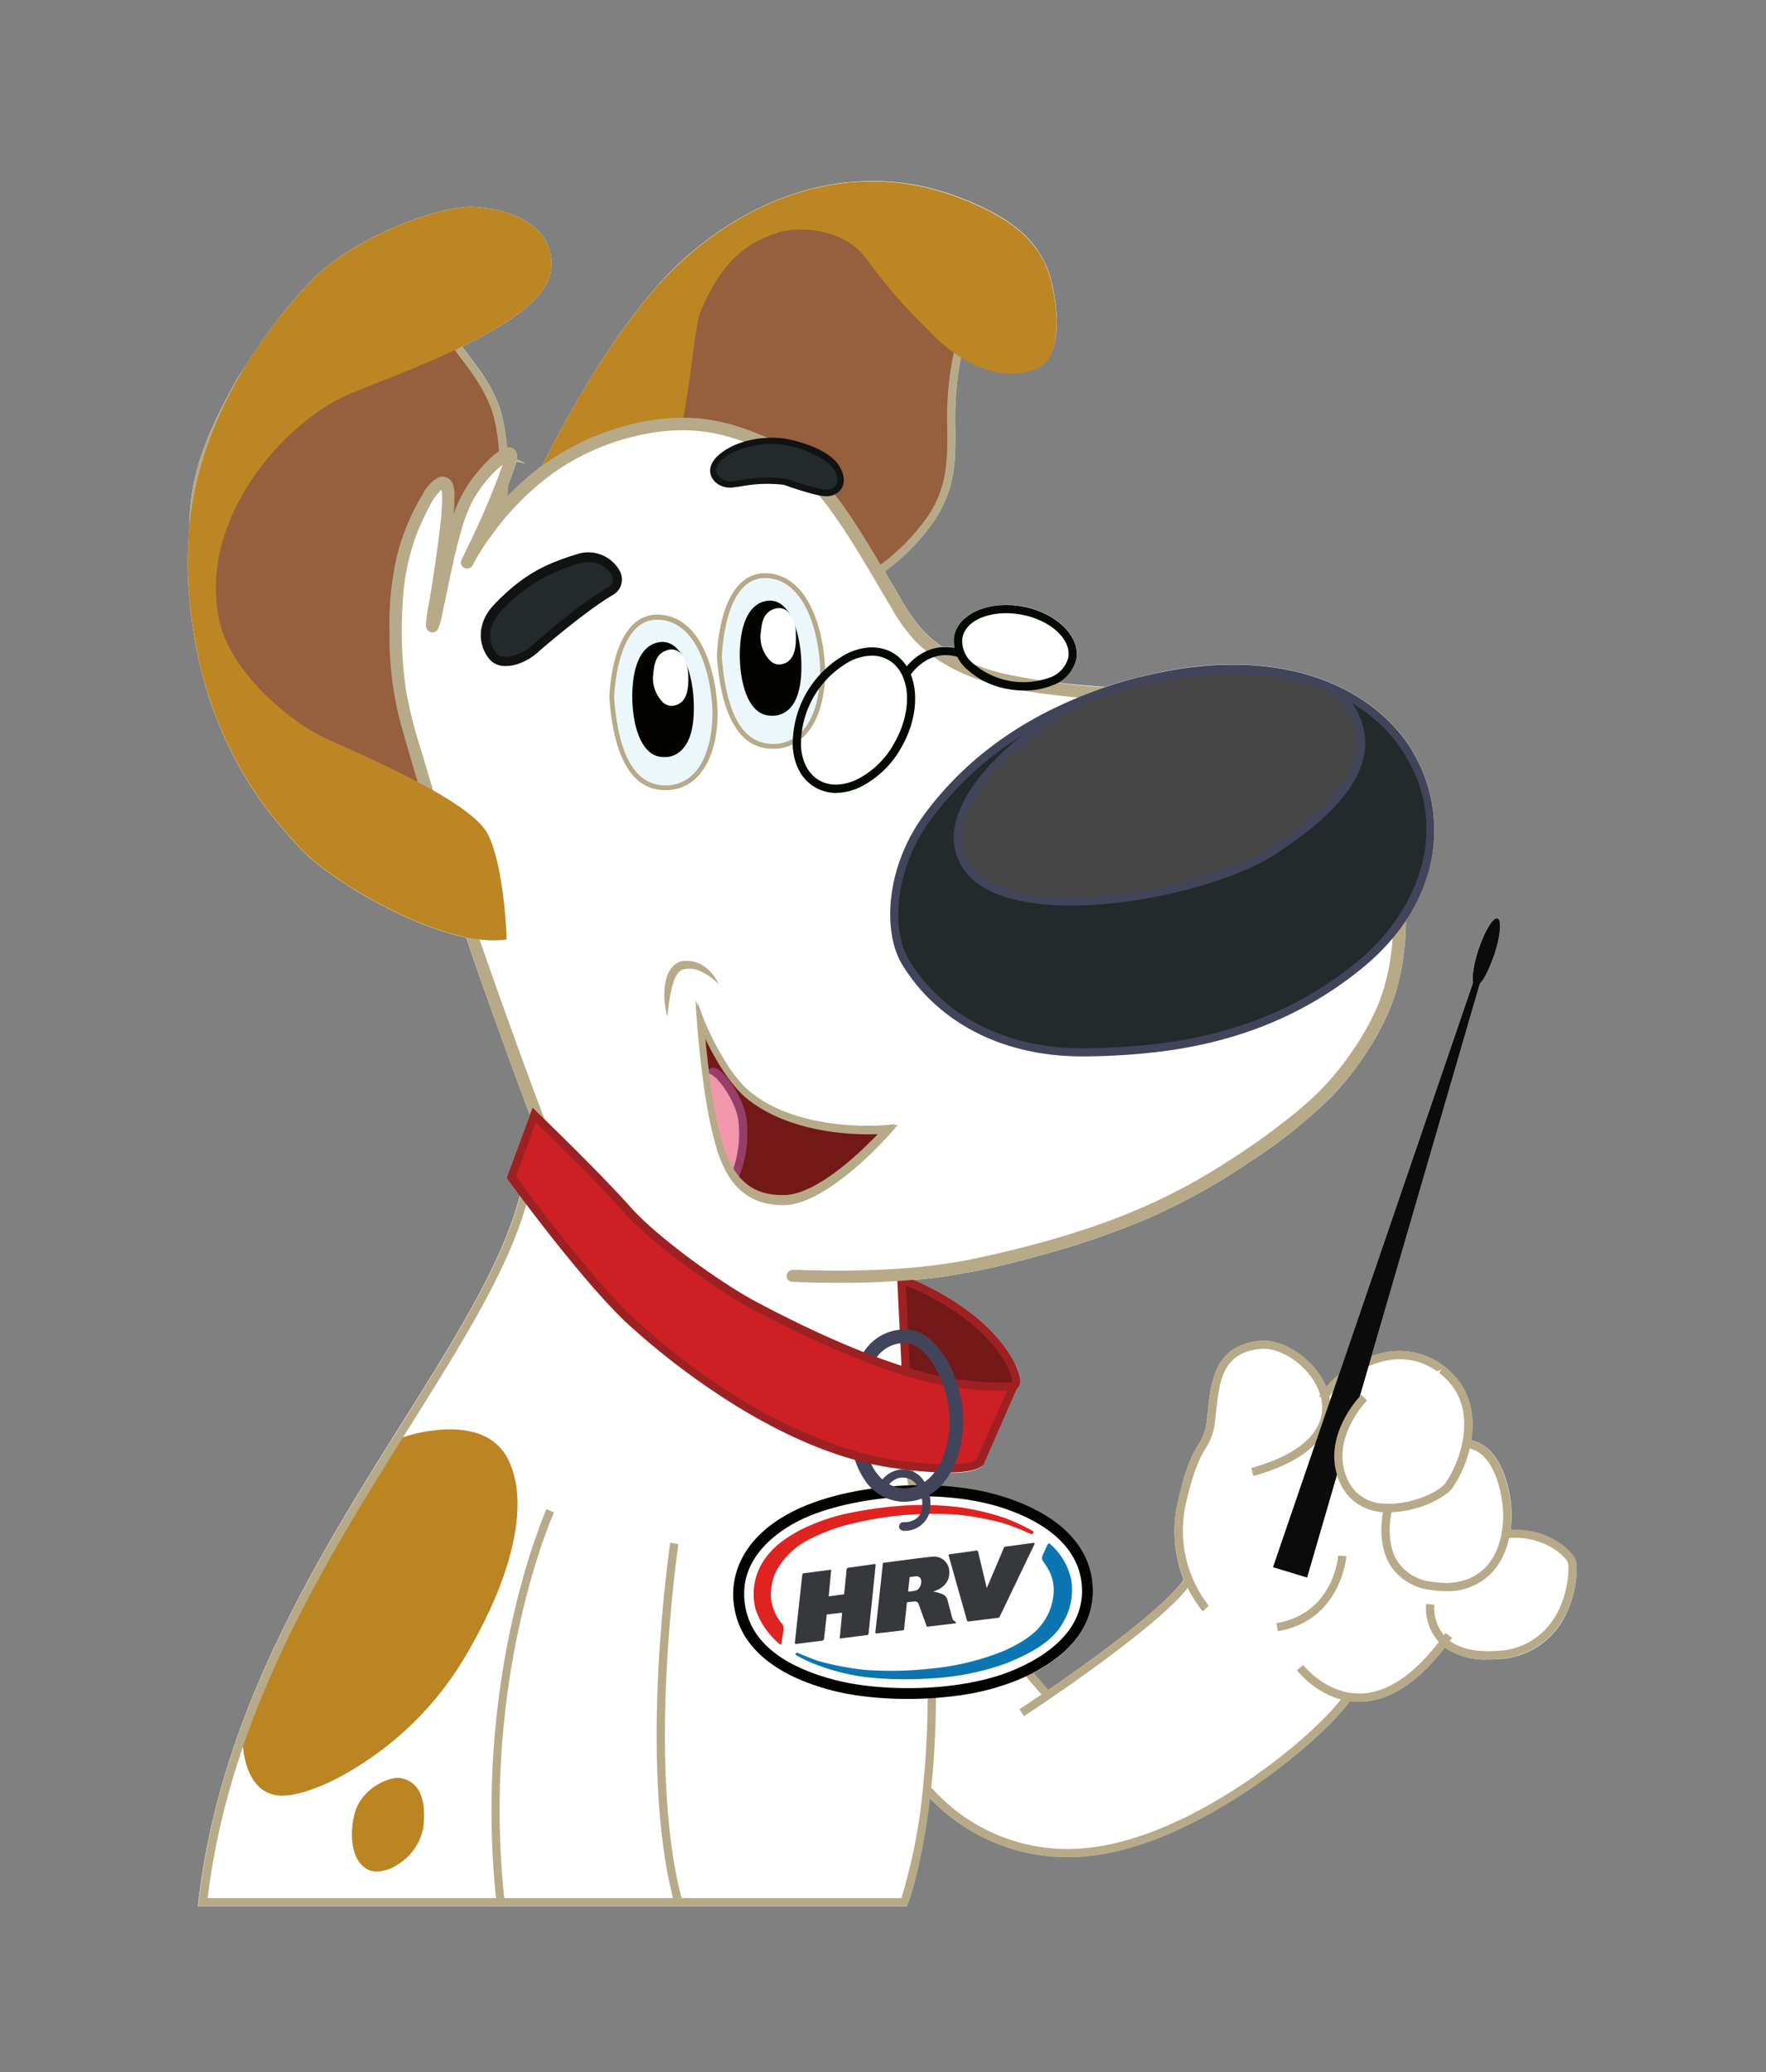 <svg id="Layer_1" data-name="Layer 1" xmlns="http://www.w3.org/2000/svg" viewBox="0 0 310.57 364.24"><rect x="0" y="0" width="310.57" height="364.24" fill="#808080" stroke="none"/><defs><style>.cls-1{fill:#36383c;}.cls-2{fill:#fff;}.cls-3{fill:#de2321;}.cls-4{fill:#0d75b1;}.cls-5{fill:#bb8523;}.cls-6{fill:#b7aa89;}.cls-7{fill:#731818;}.cls-8{fill:#9d2123;}.cls-9{fill:#42445a;}.cls-10{fill:#030300;}.cls-11{fill:#965f3e;}.cls-12{fill:#bc8625;}.cls-13{fill:#242a2b;}.cls-14{fill:#484748;}.cls-15{fill:#ecf7fb;}.cls-16{fill:#111212;}.cls-17{fill:#cd2024;}.cls-18{fill:#f297ab;}.cls-19{fill:#973e68;}.cls-20{fill:#040903;}.cls-21{fill:#0b0b0b;}</style></defs><path class="cls-1" d="M96.78,177.4s-.15,0-.14-.24,1.32-12,1.32-12a.3.3,0,0,1,.22-.2l4.6-.61s.3-.08.24.16-.43,4.51-.43,4.51l2.72-.38.45-4.44s.1-.2.23-.21l4.63-.65s.24-.07.23.16-1.26,12.11-1.26,12.11a.28.28,0,0,1-.25.21l-4.61.59s-.25.1-.2-.18.43-4.35.43-4.35l-2.71.32s-.47,4.2-.5,4.34a.33.33,0,0,1-.28.27Z"/><path class="cls-1" d="M148.2,190.23l4.74-.55a.31.31,0,0,0,.21-.25c0-.21.49-4.69.49-4.69l1.45-.15a.66.66,0,0,1,.58.41l1.41,3.89a.14.14,0,0,0,.16.15l4.94-.61s.07-.09-.09-.27-.42-.26-.47-.42-.93-3.48-.93-3.48a1.62,1.62,0,0,0-.7-.88,8.27,8.27,0,0,0-1.82-.53s2.93-.66,2.85-3.36a2.66,2.66,0,0,0-3.05-2.75c-1.49.11-8.47,1.07-8.47,1.07s-.19.05-.17.22-1.26,12.05-1.26,12.05Z"/><path class="cls-2" d="M154,184.83l.27-2.55,1.1-.14a.83.83,0,0,1,.94.85,1.81,1.81,0,0,1-.78,1.61A7.16,7.16,0,0,1,154,184.83Z"/><path class="cls-1" d="M147.56,178.71l3.26,11.56s.15.12.23.11l5.41-.67,6.25-13s0-.17-.21-.14l-5.13.69-3.09,7.27-1.56-6.47s-.16-.21-.32-.16-4.55.64-4.69.66A.16.16,0,0,0,147.56,178.71Z"/><path class="cls-3" d="M135.47,195.64s.41-2.35.41-2.64a1.52,1.52,0,0,0-.18-.82,8.24,8.24,0,0,1-2.06-4.87,9.73,9.73,0,0,1,1-4.61,13.57,13.57,0,0,1,5.38-5.25,34.09,34.09,0,0,1,6.45-2.61,65.22,65.22,0,0,1,9.24-1.73,61.66,61.66,0,0,1,10.67-.21,50.74,50.74,0,0,1,8,1.46,44,44,0,0,1,4.91,1.92c.38.21.68-.32.44-.48a34.23,34.23,0,0,0-4.86-2.28,43.65,43.65,0,0,0-8.09-1.93,54.29,54.29,0,0,0-11.26-.17,71.42,71.42,0,0,0-9.61,1.53,36.84,36.84,0,0,0-7.4,2.8c-1.43.86-4.76,2.55-6.67,6.15a10.64,10.64,0,0,0-.87,7.67,13.64,13.64,0,0,0,4.28,6.14A.18.18,0,0,0,135.47,195.64Z"/><path class="cls-4" d="M131.15,190.75c-.26-.1-.44.25-.26.39a26.45,26.45,0,0,0,4.25,1.94,38.72,38.72,0,0,0,7.74,1.91,65.46,65.46,0,0,0,11.83.25,45.94,45.94,0,0,0,13.51-2.77c2.8-1.2,7.66-3.25,9.69-7.13a11.17,11.17,0,0,0,1.34-7.7,11.64,11.64,0,0,0-3.63-6c-.24-.2-.36-.12-.46.06s-.76,1.61-.91,1.92a1.2,1.2,0,0,0,.07,1,12.9,12.9,0,0,1,1.08,1.67,7.48,7.48,0,0,1,.73,4.59,9.81,9.81,0,0,1-2.13,5c-.43.54-1.74,2.33-6.34,4.44a45.29,45.29,0,0,1-13.22,3.22,62.42,62.42,0,0,1-11.39.2,47.14,47.14,0,0,1-7.71-1.43C134.76,192.24,131.15,190.75,131.15,190.75Z"/><path class="cls-2" d="M277.11,274.36c-.59-1.77-4.91-5.76-11.46-5.38a20.24,20.24,0,0,0-.34-7.1c-1.52-6.79-4.81-8.35-6.63-8.68.05-.29.11-.57.14-.87.59-5.07-1.1-9.27-4.87-12.14a12.79,12.79,0,0,0-10.53-2.41,15.72,15.72,0,0,0-2.23.63l19.08-65.59a15,15,0,0,0,2.52-5c1.08-3.26,1.33-6.12.56-6.37a.54.54,0,0,0-.44.1l.06-.24-.1.27c-.82.52-2,2.63-2.88,5.32-.84,2.52-1.17,4.78-.93,5.8l-23.61,69a17,17,0,0,0-2.23,2.15c-2-4.94-7.56-8.49-11.6-8.13-7.92.7-8.62,7-9.18,12.13-.06.6-.13,1.19-.2,1.77a9,9,0,0,1-1.48,4.3c-.91,1.52-2.16,3.6-3.6,10a23,23,0,0,0,1,13.74c-3.46,5.06-16.52,14.42-23.85,19.45l-2.61-3c9.35-4.88,10.88-11.22,10.4-15.87s-3.34-10.69-14.33-14.61a45.09,45.09,0,0,0-12.34-2.37,11.15,11.15,0,0,0,1.72-2.33,22.77,22.77,0,0,0,2.45-.15c2.43-.32,3.12-1,3.31-1.31l5.87-13.16L179,244a2,2,0,0,0,.42-1.58c-.8-4.12-4.72-8.48-8.12-11.18A47.3,47.3,0,0,0,160.61,225c1.36-.12,2.7-.26,4-.41a126,126,0,0,0,17.87-3.79,144.44,144.44,0,0,0,19.39-6.61A111.82,111.82,0,0,0,220.16,204a87.85,87.85,0,0,0,14.22-11.43,50.11,50.11,0,0,0,5.44-6.84,44.53,44.53,0,0,0,4.86-9,38,38,0,0,0,2.17-9,43,43,0,0,0,.38-5.9c7.09-10.62,6-22.3.73-30.52-3.75-5.85-10.06-10.35-17.77-12.66-8.57-2.56-18.78-2.46-29.52.29l-.53.15a51,51,0,0,0-5.74,1.67c-2.68-.21-5.52-.43-8.4-.77a6,6,0,0,0,3.28-4.14h0c.75-4-3.45-8.15-9.37-9.26s-11.35,1.22-12.1,5.21a5.14,5.14,0,0,0,0,2,8.78,8.78,0,0,0-2.13-.11,20.58,20.58,0,0,1-4.07-3.67,37.38,37.38,0,0,1-3.53-5.34l-.71-1.21-1.24-2.08c-.18-.32-.38-.64-.56-1a35.49,35.49,0,0,0,9-9.3c3.47-5.42,3.46-10.23,3.43-15.81a57.39,57.39,0,0,1,1-12.58c4.51,2.79,9,3.55,12.89,2.14A5.17,5.17,0,0,0,185,61.83c2-4.9-.08-13.23-1-15.09l-.13-.25c-1.31-2.69-3.75-7.7-16.15-12.16-15.71-5.66-32.93-1.63-47.24,11C109,55.52,98.78,75,95.35,81.88a47.62,47.62,0,0,0-6.15,5.46c0-.68.07-1.37.09-2,.47-1.16.89-2.24,1.24-3.34,0-.08,0-.16.08-.25s.14-.43.2-.67l1.61.42-1.54-.77a2,2,0,0,0-.12-1.22,1.36,1.36,0,0,0-1.1-.82,2,2,0,0,0-.53,0,32.77,32.77,0,0,0-1-6.14c-1.16-4.06-3.71-7.47-6-10.48l-.86-1.16C89.35,57,96.49,52.28,96.92,47.35a8.3,8.3,0,0,0-2.36-6.88c-3.79-3.82-10.85-4.2-12.53-4.09-6.61.43-20.66,5.83-27.62,13.33a93.59,93.59,0,0,0-11.26,14.7,31.68,31.68,0,0,0-2,3.16C36,77,33.32,83.81,33.29,93a60.82,60.82,0,0,0-.22,8.65c1.29,27.05,13.75,40.87,19.07,46.77l.39.44c4.57,5.08,18.54,13.71,29.44,15.94.65,1.94,1.3,3.82,1.94,5.67,3.2,9.08,6.21,17.38,9.21,25.37l.07.2L89.1,207l.22.31s.82,1.12,2.1,2.82c-2.94,11.62-11.17,24.77-20.53,39.69-15.08,24-32.17,51.3-36,84.49l-.09.8H159.45l.18-.47c.11-.28,2.44-6.63,3.85-18.6a33.48,33.48,0,0,0,24.25,10.41,36.39,36.39,0,0,0,4.22-.25c18.81-2.21,40.13-19.85,45.44-27.17a13.36,13.36,0,0,0,1.58.11h.19c5.07-.08,10.09-3.29,14.94-9.54a12.37,12.37,0,0,0,7.59,2.11c.55,0,1.11,0,1.69-.06a13.67,13.67,0,0,0,11-6.09C277.38,281,277.49,275.5,277.11,274.36Z"/><path class="cls-5" d="M89.15,256.16a8.17,8.17,0,0,0-1.21-1.68c-2-2.24-5.3-3.34-9.53-3.2a28.06,28.06,0,0,0-7.17,1.25l-.26.09-1.13.77c-.09.2-10.68,16-15.61,26.3-4.29,8.92-11.41,24.79-11.5,24.94l-.07.14v.15c-.14,3.56,1,10.38,6.49,10.72,3.41.21,9.12-2,14.92-5.86a56.8,56.8,0,0,0,16.69-16.87C90.26,277.63,93.4,263.89,89.15,256.16Z"/><rect class="cls-6" x="179.59" y="287.51" width="1.45" height="11.99" transform="translate(-147.77 188.55) rotate(-40.7)"/><path class="cls-6" d="M180.08,301.69l-.8-1.22c.26-.16,25.19-16.48,29.24-23.34l1.25.74C205.55,285,181.12,301,180.08,301.69Z"/><path class="cls-6" d="M211.51,283.26a22.54,22.54,0,0,1-4.35-19.38c1.44-6.4,2.69-8.48,3.6-10a8.85,8.85,0,0,0,1.48-4.3l.21-1.77c.55-5.09,1.25-11.43,9.17-12.13,4.59-.41,11.12,4.21,12.21,10.18.64,3.51-.25,9.94-13.4,13.61l-.39-1.4c12-3.36,12.91-8.93,12.35-11.95-.94-5.18-6.72-9.34-10.64-9-6.74.6-7.28,5.57-7.86,10.84-.07.61-.13,1.21-.21,1.8a10.41,10.41,0,0,1-1.67,4.86c-.86,1.44-2,3.4-3.43,9.57a21.49,21.49,0,0,0,4,18.09Z"/><path class="cls-6" d="M244.35,265.8c-.35,0-.7,0-1,0a8.6,8.6,0,0,1-7.35-4.48c-4.4-8.19,3.32-16.05,3.4-16.13l1,1c-.07.07-7,7.17-3.15,14.42a7.09,7.09,0,0,0,6.18,3.7c4.73.36,9.67-2.13,10.78-3.61a19.68,19.68,0,0,0,3.18-8.54c.53-4.6-.92-8.24-4.31-10.81a11.25,11.25,0,0,0-9.36-2.15,17.27,17.27,0,0,0-10.48,7l-1.26-.73c1.74-3,6.35-6.7,11.45-7.71A12.79,12.79,0,0,1,254,240.19c3.78,2.87,5.46,7.07,4.88,12.14a21,21,0,0,1-3.46,9.24C254,263.41,249.17,265.8,244.35,265.8Z"/><path class="cls-6" d="M224.72,286.76l-.24-1.43c10-1.7,10.82-11.47,10.85-11.88l1.45.1C236.77,273.66,235.89,284.87,224.72,286.76Z"/><path class="cls-6" d="M239,299.17c-6.63,0-10.78-5.36-10.95-5.59l1.16-.88c0,.05,3.9,5,9.8,5h.18c5-.08,10.08-3.66,15-10.63l1.19.84c-5.24,7.38-10.7,11.16-16.21,11.25Z"/><path class="cls-6" d="M261.7,291.74c-3.8,0-6.68-1-8.58-3a9,9,0,0,1-2.33-6.8l1.44.16-.72-.08.73.07a7.68,7.68,0,0,0,1.94,5.66c1.86,1.92,4.92,2.74,9.1,2.45a12.23,12.23,0,0,0,9.85-5.45c2.73-4.08,2.88-9.13,2.61-10-.45-1.34-4.87-5.27-11.39-4.24l-.22-1.44c7.4-1.16,12.35,3.32,13,5.22.37,1.14.26,6.68-2.78,11.23a13.65,13.65,0,0,1-11,6.09Q262.51,291.74,261.7,291.74Z"/><path class="cls-6" d="M254.3,279.72a17.32,17.32,0,0,1-2.72-.23,9.72,9.72,0,0,1-7.05-4.26c-2.81-4.48-1.07-10.59-1-10.85l1.4.41c0,.06-1.64,5.75.83,9.67a8.27,8.27,0,0,0,6,3.59c4,.66,7.31-.23,9.53-2.58,2.76-2.92,3.74-8,2.56-13.27-1.82-8.07-6.11-7.64-6.29-7.62l-.2-1.44c.24,0,5.78-.72,7.9,8.74,1.29,5.73.17,11.32-2.91,14.59A10.74,10.74,0,0,1,254.3,279.72Z"/><path class="cls-6" d="M187.74,326.48a33.3,33.3,0,0,1-25-11.26l1.15-.89a31.9,31.9,0,0,0,27.89,10.45C210.36,322.6,231.45,305,236.37,298l1.19.84C232.53,306,211,324,192,326.23A36.22,36.22,0,0,1,187.74,326.48Z"/><path class="cls-6" d="M159.46,335.14H34.84l.1-.8c3.78-33.19,20.88-60.45,36-84.49,10.8-17.23,20.13-32.11,21.5-45l1.45.15c-1.41,13.21-10.82,28.22-21.72,45.6-14.88,23.72-31.72,50.58-35.65,83.07h122a97.65,97.65,0,0,0,3.89-20.44c1.23-12.45,1.52-32.84-4.08-59.25l1.42-.3c5.65,26.63,5.35,47.2,4.1,59.77-1.35,13.66-4,20.9-4.13,21.2Z"/><path class="cls-7" d="M158.53,224.91a46.77,46.77,0,0,1,12.35,6.89c3.26,2.59,7.1,6.85,7.86,10.75s-19.1,5-19.1,5Z"/><path class="cls-8" d="M167,247.62c-3.53.46-6.62.65-7.34.69l-.73.05-1.19-24.47,1,.35a46.92,46.92,0,0,1,12.56,7c3.4,2.7,7.32,7.06,8.12,11.18A1.91,1.91,0,0,1,179,244C177.54,245.89,171.87,247,167,247.62Zm-6.7-.78c6.27-.42,16-1.73,17.57-3.72a.49.49,0,0,0,.14-.43c-.73-3.75-4.55-7.91-7.6-10.34A46.34,46.34,0,0,0,159.31,226Z"/><path class="cls-9" d="M160.13,263.92c-.33,0-.66.07-1,.08-3.95.11-7.42-2.86-8.83-7.56l2.32-.67c1.1,3.68,3.57,5.92,6.44,5.84,6.35-.17,7.92-7.94,7.86-12-.08-6.42-3.74-13.11-7.39-13.5a6,6,0,0,0-5.68,3l-2.12-1.14a8.42,8.42,0,0,1,8.06-4.22c5.35.57,9.45,8.83,9.55,15.84C169.43,256,166.57,263.09,160.13,263.92Z"/><path class="cls-2" d="M129.91,280.89c-.44-7.82,6.28-12.56,10.48-14.59,9.23-4.47,25.71-5.91,37.09-1.85,8.91,3.18,13.1,8.2,13.69,13.81.34,3.28.1,10.81-12.48,16.16-9.51,4.05-24.07,4-32.44,1.74C141.45,294.87,130.5,291.29,129.91,280.89Z"/><path class="cls-10" d="M167.89,298.14c-7.79,1-16.15.49-21.89-1.06-7.48-2-16.5-6.44-17.05-16.14-.17-3,.56-10.43,11-15.5,9-4.36,25.6-6.26,37.84-1.89,11,3.92,13.85,10.11,14.32,14.61.53,5.06-1.31,12.14-13.06,17.14A42.89,42.89,0,0,1,167.89,298.14Zm-38-17.25,1-.06c.38,6.88,5.64,11.72,15.63,14.41,8.37,2.26,22.56,2.24,31.8-1.69,8.45-3.6,12.56-8.85,11.9-15.19-.6-5.68-5.11-10.18-13.06-13-11.6-4.13-27.89-2.28-36.33,1.81-3.14,1.52-10.39,5.9-9.94,13.68Z"/><path class="cls-1" d="M139.93,289s-.15,0-.14-.23,1.31-12,1.31-12a.3.3,0,0,1,.23-.2l4.59-.61s.3-.08.25.16-.43,4.51-.43,4.51l2.71-.38.45-4.44s.11-.2.24-.21l4.62-.65s.24-.07.23.16-1.25,12.11-1.25,12.11a.29.29,0,0,1-.25.21l-4.62.59s-.25.1-.19-.18.42-4.35.42-4.35l-2.7.32s-.48,4.2-.5,4.34a.33.33,0,0,1-.28.26Z"/><path class="cls-1" d="M154.07,287.15l4.73-.55a.31.31,0,0,0,.21-.25c0-.21.49-4.69.49-4.69l1.45-.15a.66.66,0,0,1,.58.41l1.41,3.89s0,.17.16.15l5-.6s.07-.1-.1-.28-.42-.26-.47-.42-.93-3.48-.93-3.48a1.58,1.58,0,0,0-.7-.87,7.92,7.92,0,0,0-1.82-.54s2.94-.66,2.86-3.36a2.67,2.67,0,0,0-3.06-2.75c-1.49.11-8.47,1.07-8.47,1.07s-.19,0-.17.22S153.93,287,153.93,287Z"/><path class="cls-2" d="M159.7,279.79l.27-2.55,1.09-.14a.84.84,0,0,1,.95.85,1.83,1.83,0,0,1-.79,1.61A7.09,7.09,0,0,1,159.7,279.79Z"/><path class="cls-1" d="M166.81,273.37l3.26,11.55s.16.13.24.12,5.41-.67,5.41-.67l6.24-13s0-.18-.21-.15l-5.13.69-3.09,7.27L172,272.73s-.17-.21-.33-.16-4.55.64-4.69.66A.18.18,0,0,0,166.81,273.37Z"/><path class="cls-3" d="M137.4,289s.41-2.35.4-2.64a1.46,1.46,0,0,0-.17-.81,8.26,8.26,0,0,1-2.06-4.88,9.73,9.73,0,0,1,1-4.61,13.51,13.51,0,0,1,5.37-5.25,33.66,33.66,0,0,1,6.45-2.6,63.94,63.94,0,0,1,9.24-1.74,61.68,61.68,0,0,1,10.67-.21,50.51,50.51,0,0,1,8,1.46,45.16,45.16,0,0,1,4.92,1.92c.37.21.68-.31.44-.48a33.89,33.89,0,0,0-4.87-2.28,43.65,43.65,0,0,0-8.09-1.93,54.2,54.2,0,0,0-11.25-.17,71.6,71.6,0,0,0-9.62,1.53,36.84,36.84,0,0,0-7.4,2.8c-1.42.86-4.75,2.55-6.67,6.15a10.64,10.64,0,0,0-.87,7.67,13.82,13.82,0,0,0,4.28,6.14A.18.18,0,0,0,137.4,289Z"/><path class="cls-4" d="M140.24,290.55a.24.24,0,0,0-.27.39,25.8,25.8,0,0,0,4.26,1.94,38.54,38.54,0,0,0,7.74,1.91,65.46,65.46,0,0,0,11.83.25,46,46,0,0,0,13.51-2.77c2.79-1.2,7.65-3.25,9.68-7.13a11.05,11.05,0,0,0,1.34-7.7,11.6,11.6,0,0,0-3.62-6c-.25-.19-.36-.11-.46.06s-.77,1.62-.91,1.93a1.18,1.18,0,0,0,.07,1,14.21,14.21,0,0,1,1.07,1.67,7.46,7.46,0,0,1,.74,4.59,9.93,9.93,0,0,1-2.14,5c-.43.54-1.73,2.32-6.33,4.43a45.44,45.44,0,0,1-13.23,3.22,63.62,63.62,0,0,1-11.39.21,48.6,48.6,0,0,1-7.71-1.43C143.85,292.05,140.24,290.55,140.24,290.55Z"/><path class="cls-9" d="M158.69,269.09a4.56,4.56,0,0,0,4.72-3,7.42,7.42,0,0,0-.92-5.73,4.39,4.39,0,0,0-4.39-2,4.93,4.93,0,0,0-3.59,2.78c-.39.84,1,1.39,1.34.55a1.19,1.19,0,0,1,.12-.22c-.1.17.06-.1.09-.14a4.08,4.08,0,0,1,.25-.33,3.47,3.47,0,0,1,1.51-1.11,3,3,0,0,1,3.35,1.08,6,6,0,0,1,.92,4.46,2.53,2.53,0,0,1-.69,1.3c-.05.05-.33.26-.49.37l-.2.1-.3.13-.36.13c-.19.06.1,0,0,0l-.2.05a4.85,4.85,0,0,1-.55.08c-.13,0-.26,0-.39,0s.19,0,0,0c-.92-.05-1.13,1.37-.2,1.42Z"/><path class="cls-6" d="M139.9,219c-2,0-7.24-.93-9.73-2.22-3.18-1.65-5.79-3.55-8.07-11.48-1.63-5.67-1.67-17.86-1.67-18.38h1.45c0,.12,0,12.51,1.61,18,2.3,8,5,9.37,7.35,10.6s7.25,2,9.09,2.06Z"/><path class="cls-11" d="M150.68,102.74A37.29,37.29,0,0,0,164,90.81c5.82-9.08,1.48-16.5,4.6-29.42.89-3.66-4.07-18.12-10.71-21.14s-19.68-3.43-25.31-.65S122.06,49.66,115.2,59.86c-6.47,9.62-14.18,21.32-14.85,23.23S134.78,80.37,150.68,102.74Z"/><path class="cls-6" d="M150.45,103.65l-.36-.5C138.07,86.24,114.83,85,104.9,84.5c-3.81-.2-4.72-.28-5.14-.88a.88.88,0,0,1-.1-.77c.76-2.16,9.69-15.58,14.94-23.39l.08-.12c6.84-10.18,11.79-17.53,17.57-20.38s19.07-2.5,25.94.64c7.11,3.23,12,18.15,11.12,22A53.71,53.71,0,0,0,168,75.39c0,5.58,0,10.39-3.43,15.81A37.72,37.72,0,0,1,151,103.38ZM101.27,82.8c.76.11,2.25.19,3.71.27,10,.52,33.4,1.75,45.92,18.74a36.75,36.75,0,0,0,12.48-11.38c3.25-5.06,3.23-9.68,3.21-15a55,55,0,0,1,1.31-14.18c.8-3.33-4.05-17.47-10.31-20.32-6.57-3-19.26-3.33-24.69-.66s-10.3,9.9-17,19.89l-.09.12C107.81,72.14,102.51,80.36,101.27,82.8Z"/><path class="cls-12" d="M94.79,84.71S106.87,58.37,121,45.9c14.64-13,31.79-16.2,46.51-10.9,12.52,4.51,14.6,9.48,15.87,12s3.93,15.24-1.65,17.23c-9.33,3.32-18.19-7-18.19-7A86.92,86.92,0,0,1,153.1,45.37c-4-5.87-12.71-6.47-16.78-5-3.68,1.29-9.29,3.3-13.9,14.4-1.24,3-2.66,23.5-4.79,23.44C110,77.94,94.79,84.71,94.79,84.71Z"/><path class="cls-12" d="M93.34,86.14l.79-1.73c.12-.26,12.3-26.61,26.33-39,14.31-12.67,31.53-16.7,47.24-11,12.41,4.46,14.85,9.47,16.16,12.16l.12.25c.91,1.86,3,10.19,1,15.09A5.15,5.15,0,0,1,181.92,65c-4,1.44-8.6.63-13.23-2.34A29.57,29.57,0,0,1,163,57.74a89.09,89.09,0,0,1-10.46-12c-4-5.83-12.48-6-15.94-4.77s-9,3.14-13.47,14c-.44,1.07-1,4.88-1.49,8.91-1.75,13-2.49,15-4,15-7.37-.21-22.37,6.41-22.52,6.48ZM148.18,33.6c-9.3,1.2-18.51,5.54-26.75,12.84C109.69,56.84,99.2,77.27,96.26,83.29c4.24-1.76,15-6,21.25-5.85.94-1.06,2-9,2.65-13.73.58-4.3,1.08-8,1.59-9.26C126.5,43,132.5,40.9,136.08,39.65,140.69,38,149.62,39,153.7,45A87.2,87.2,0,0,0,164,56.73l0,.05a27.85,27.85,0,0,0,5.47,4.65c4.28,2.74,8.29,3.47,11.92,2.18a3.79,3.79,0,0,0,2.2-2.32c1.73-4.21,0-12.08-.95-13.92l-.13-.26c-1.22-2.51-3.49-7.18-15.34-11.44A40.56,40.56,0,0,0,148.18,33.6Z"/><path class="cls-11" d="M84.4,119.23a48.64,48.64,0,0,1,2-19.64c2.35-7.51,3-19.67,1-26.84C84,60.88,68.64,55.05,82,43.13c4-3.6-9.31,1.42-14.78,3.72S47.92,56.63,41.79,67.91s-8.63,18.45-7.54,30.18,3.85,30.75,17.2,44.32S84.84,159.1,84.84,159.1Z"/><path class="cls-6" d="M85.58,159.94l-.85-.13c-.2,0-20.44-3.32-33.8-16.9C37.84,129.6,34.73,111,33.53,98.15c-1.12-12,1.57-19.41,7.62-30.58C47,56.78,60.09,49.05,66.89,46.19c2.2-.92,6-2.4,9.28-3.53,5.88-2,6.69-1.64,7.1-1,.52.8-.43,1.65-.84,2C74,51.2,77.6,56,82.14,62.07c2.24,3,4.79,6.42,6,10.48,2,6.93,1.54,19.15-1,27.25a48.36,48.36,0,0,0-2,19.34v.09ZM81.41,42.64c-2.4.42-8.74,2.68-14,4.87-6.63,2.79-19.36,10.3-25,20.74C36.39,79.38,33.88,86.32,35,98c1.18,12.62,4.22,30.91,17,43.89,11.48,11.67,28.21,15.55,32.14,16.33l-.43-39a49,49,0,0,1,2-19.9c2.46-7.88,2.91-19.74,1-26.44-1.09-3.81-3.45-7-5.73-10C76.41,56.8,72.09,51,81.41,42.64Z"/><path class="cls-2" d="M139.45,224.26s18.58.8,30.72-1.67c11.74-2.4,26.83-6.65,38-12.66s22.13-14.25,26.53-19.38,9-12.11,10.39-19.13,1.85-13.93-1.67-23.06-6.69-15.56-12.79-19.8-16.39-5.19-25.26-5.87-21.88-1.29-30-3.44-13.27-6-16.2-10.69S152,96.25,148.58,91.22s-7.85-10.4-13.26-12.89-10.48-4.13-16.89-3.76A44.22,44.22,0,0,0,102.15,79c-13.23,6.49-20,19.91-20,19.91s7.91-17,7.67-18.78-6.28,4.06-8.13,8.34c-2.83,6.53-4.22,17-5.5,21.24s4-22,2.3-24.47-7.17,8.67-8.15,15.19-1.31,18,1.24,26.76S80,155.27,82.26,162.27s9.66,27.5,13.87,38.36"/><path class="cls-6" d="M146.45,224.74c-4.13,0-6.95-.11-7-.12l0-.72c.19,0,18.68.77,30.64-1.67,7-1.42,24.66-5.5,37.94-12.62,10.41-5.57,21.77-13.87,26.42-19.3,3.2-3.72,8.78-11.13,10.32-19,1.44-7.39,1.72-14.1-1.66-22.86-3.71-9.61-6.82-15.58-12.66-19.63-6.29-4.36-17.59-5.23-25.08-5.81l-4.65-.34c-8.28-.58-18.59-1.3-25.43-3.11-7.62-2-13.14-5.66-16.41-10.84-1.13-1.79-2.44-4-3.84-6.37-2.18-3.69-4.66-7.87-6.77-11-2.88-4.22-7.37-10.12-13.11-12.77-4.69-2.17-10-4.12-16.72-3.73a44.16,44.16,0,0,0-16.14,4.34C89.34,85.64,82.55,98.89,82.48,99l-.65-.31c3-6.54,7.8-17.35,7.64-18.59h0c-.92,0-5.71,4.53-7.42,8.47C80.18,92.83,79,98.8,78,103.6c-.52,2.52-1,4.69-1.41,6.17-.13.45-.24.8-.61.72s-.43-.1.38-5.21c1-6,2.92-18.37,1.88-19.89a.36.36,0,0,0-.41-.19c-1.84.42-6.16,9.15-7.08,15.23-.82,5.47-1.49,17.22,1.23,26.61,2.4,8.27,8.28,27.88,10.67,35.11,2.25,6.82,9.51,27.14,13.86,38.35l-.68.27c-4.35-11.23-11.62-31.57-13.87-38.39-2.4-7.23-8.27-26.86-10.68-35.14-2.76-9.51-2.08-21.39-1.25-26.92s5.17-15.26,7.64-15.83A1.07,1.07,0,0,1,78.8,85c1,1.41.06,8.61-1.17,16.64a74.12,74.12,0,0,1,3.73-13.34c1.58-3.63,6.64-9.1,8.23-8.89a.69.69,0,0,1,.6.64c.16,1.25-3,8.67-5.38,13.9,3.21-4.55,9-11.28,17.18-15.31a45,45,0,0,1,16.41-4.41c6.93-.4,12.3,1.58,17.07,3.79,5.91,2.72,10.48,8.73,13.41,13,2.13,3.11,4.61,7.3,6.8,11,1.39,2.35,2.7,4.57,3.82,6.35,3.17,5,8.55,8.57,16,10.53,6.77,1.79,17,2.51,25.29,3.09,1.64.11,3.2.22,4.66.34,10,.77,19.48,1.8,25.44,5.93s9.16,10.23,12.92,20c3.44,8.92,3.16,15.75,1.69,23.26-1.57,8-7.24,15.52-10.47,19.29-4.79,5.58-16,13.77-26.63,19.47-13.37,7.16-31.13,11.26-38.15,12.69C162.86,224.45,153,224.74,146.45,224.74Z"/><path class="cls-6" d="M139.35,225a157.63,157.63,0,0,0,25.24-.78,124.67,124.67,0,0,0,17.82-3.78,144.93,144.93,0,0,0,19.34-6.59A111.53,111.53,0,0,0,220,203.66a87.27,87.27,0,0,0,14.17-11.38,51.16,51.16,0,0,0,5.4-6.78,45.28,45.28,0,0,0,4.81-8.9,38.29,38.29,0,0,0,2.15-8.87,39.87,39.87,0,0,0,.25-8.8c-.58-6.6-3.15-13-6.05-18.91-2.33-4.76-5.41-9.31-9.95-12.27-5.06-3.32-11.46-4.34-17.37-5-6.16-.73-12.36-1-18.54-1.51a119.69,119.69,0,0,1-18.29-2.39c-5.7-1.35-11.36-4-15.17-8.48a49.26,49.26,0,0,1-4.27-6.6c-1.65-2.78-3.28-5.57-5-8.32-3.28-5.32-6.86-10.71-11.77-14.72a29.64,29.64,0,0,0-8.1-4.46A34.52,34.52,0,0,0,123.31,74c-6.85-.7-14,1-20.19,3.74C94.37,81.63,87.23,88.83,82.4,97c-.31.53-.63,1.07-.91,1.62l1.34.56c2.1-4.53,4.17-9.09,6-13.72.47-1.18.94-2.37,1.32-3.58.2-.64.58-1.56.26-2.22-1.27-2.58-6.26,3.66-6.9,4.48-2.77,3.57-4,7.81-5.07,12.13s-1.67,8.47-2.79,12.63a6.45,6.45,0,0,0-.28.92c0-.29,1.47.12,1.32.2s0,.2,0,0c.09-.68.18-1.37.28-2.05.4-2.61.83-5.2,1.22-7.81.45-3,.87-6,1.14-9,.11-1.21.2-2.42.19-3.64a6.17,6.17,0,0,0-.28-2.3,1.53,1.53,0,0,0-2.07-.88A6.69,6.69,0,0,0,74.66,87a38.94,38.94,0,0,0-4.57,11,53.73,53.73,0,0,0-1.18,13.15,58.46,58.46,0,0,0,2,16.07c2.27,8,4.7,15.91,7.12,23.84,2,6.43,4,12.82,6.25,19.17q4.47,12.72,9.2,25.36c.66,1.76,1.32,3.51,2,5.25.33.86,1.67.31,1.34-.55-3.09-8-6-16-8.88-24.06-2.23-6.25-4.45-12.49-6.44-18.82-2.51-8-4.92-16-7.3-24.08a94.37,94.37,0,0,1-3.06-11.81,70.9,70.9,0,0,1-.62-15.54,39.82,39.82,0,0,1,2.28-11.74,40.93,40.93,0,0,1,2.44-5.4,9.11,9.11,0,0,1,2.39-3.23,2.2,2.2,0,0,1,.28-.14s-.07-.09,0,0,0-.1,0,0a.67.67,0,0,1,.06.15A.72.72,0,0,1,78,86a12.5,12.5,0,0,1,.08,2.52c-.11,2.74-.47,5.47-.85,8.18-.39,2.87-.84,5.74-1.3,8.6a30.39,30.39,0,0,0-.67,4.63c0,.9,1,1.26,1.47.38a16.44,16.44,0,0,0,.89-3.46c1-4.43,1.76-8.91,3-13.28a28.82,28.82,0,0,1,2.27-6,24.13,24.13,0,0,1,3.73-4.87A16.22,16.22,0,0,1,88.51,81a5,5,0,0,1,.68-.45c.33-.18.29,0,.06-.22,0,0-.18-.17-.14-.16h0a3.11,3.11,0,0,0-.08.44c-.09.37-.21.74-.34,1.14a163.67,163.67,0,0,1-6.63,15.56l-.57,1.24c-.39.84.92,1.37,1.34.56a39.08,39.08,0,0,1,3.46-5.44A49,49,0,0,1,96.75,83.07a41.55,41.55,0,0,1,17.3-7.26,32.07,32.07,0,0,1,10.39-.26,36.07,36.07,0,0,1,8.86,2.66,25.88,25.88,0,0,1,7.79,5,47.38,47.38,0,0,1,6.16,7.33c3.52,5,6.47,10.31,9.6,15.53a33.63,33.63,0,0,0,4.28,6.1,25.38,25.38,0,0,0,6.3,4.73c5.26,2.85,11.24,4,17.12,4.69,6.08.77,12.21,1.15,18.32,1.59s12.42.85,18.44,2.28a28,28,0,0,1,8.08,3.08,22.53,22.53,0,0,1,5.7,5.09c3.7,4.58,6,10.27,8,15.73A37.65,37.65,0,0,1,245,167.88a36.1,36.1,0,0,1-2.25,8.81,45.54,45.54,0,0,1-4.93,8.74,48.74,48.74,0,0,1-5.25,6.39,66.91,66.91,0,0,1-6.16,5.37A125.73,125.73,0,0,1,209,208.68c-11.42,6.27-24.26,10-37,12.78-10,2.14-20.25,2.4-30.4,2.16l-2.1-.07c-.93,0-1.13,1.38-.2,1.42Z"/><path class="cls-6" d="M147.34,225.51q-3.92,0-8-.18h0a1,1,0,0,1-1-1,1.14,1.14,0,0,1,1.18-1.11q1,0,2.1.06c8.51.21,19.65.15,30.31-2.14,15.32-3.3,27-7.34,36.87-12.74a127.64,127.64,0,0,0,17.35-11.46,67.21,67.21,0,0,0,6.13-5.35,47.91,47.91,0,0,0,5.2-6.34,45.08,45.08,0,0,0,4.89-8.67,35.12,35.12,0,0,0,2.23-8.72,37.41,37.41,0,0,0-1.9-18.3c-1.89-5.15-4.21-11-7.93-15.63a22.14,22.14,0,0,0-5.61-5,27.27,27.27,0,0,0-8-3,110.51,110.51,0,0,0-17.72-2.23l-3.15-.23c-5.2-.36-10.59-.74-15.86-1.41-5.77-.73-11.85-1.8-17.24-4.73a25.24,25.24,0,0,1-6.39-4.8,32.33,32.33,0,0,1-4.18-5.91l-.15-.26q-1.15-1.92-2.28-3.85c-2.29-3.89-4.66-7.91-7.3-11.65a47.5,47.5,0,0,0-6.12-7.28,25.7,25.7,0,0,0-7.68-5,35.22,35.22,0,0,0-8.77-2.64,31.72,31.72,0,0,0-10.28.26A41.31,41.31,0,0,0,97,83.37,48.54,48.54,0,0,0,86.59,93.91a39.37,39.37,0,0,0-3.44,5.39l-.14.31-.06,0a1.12,1.12,0,0,1-1.3.21,1,1,0,0,1-.59-1l-.07,0,.17-.35.57-1.23c.32-.68.63-1.37,1-2.06a136.31,136.31,0,0,0,5.66-13.47l0,0A15.39,15.39,0,0,0,86.92,83a23.6,23.6,0,0,0-3.68,4.8A28.43,28.43,0,0,0,81,93.68c-.89,3.09-1.56,6.29-2.2,9.4-.26,1.26-.53,2.56-.81,3.85-.06.26-.11.54-.17.83a11.47,11.47,0,0,1-.75,2.7,1.11,1.11,0,0,1-1.26.69,1.21,1.21,0,0,1-.9-1.22,18.4,18.4,0,0,1,.43-3.36c.09-.45.17-.89.24-1.33.49-3,.92-5.81,1.3-8.59s.74-5.5.85-8.14a11.81,11.81,0,0,0-.08-2.42,8.5,8.5,0,0,0-2,2.72l-.15.27a41.32,41.32,0,0,0-2.42,5.36,39.29,39.29,0,0,0-2.26,11.63,71.66,71.66,0,0,0,.62,15.47,76.46,76.46,0,0,0,2.52,10c.18.59.36,1.18.53,1.77,2.12,7.16,4.65,15.63,7.3,24.07,1.94,6.18,4.06,12.17,6.43,18.81,3.21,8.95,5.94,16.47,8.88,24a1.07,1.07,0,0,1-.65,1.4,1,1,0,0,1-1.37-.59c-.61-1.57-1.26-3.29-2-5.25-3-8-6-16.29-9.2-25.37-2-5.78-4-11.87-6.26-19.19-2.38-7.78-4.84-15.83-7.12-23.84a59.18,59.18,0,0,1-2-16.17A54,54,0,0,1,69.74,98a39.31,39.31,0,0,1,4.61-11.14,7,7,0,0,1,2.72-2.92,1.88,1.88,0,0,1,1.47,0A2,2,0,0,1,79.62,85a6.39,6.39,0,0,1,.3,2.36v.08c0,1-.06,2-.13,2.91a23.47,23.47,0,0,1,3.46-6.48c1-1.28,4.4-5.43,6.41-5.23a1.39,1.39,0,0,1,1.1.82,2,2,0,0,1,.12,1.22l1.53.77L90.81,81c-.06.24-.13.47-.2.67s0,.17-.08.25c-.37,1.18-.82,2.33-1.33,3.6-.45,1.1-.9,2.19-1.36,3.27A44.87,44.87,0,0,1,103,77.37c4.85-2.18,12.32-4.6,20.38-3.77a34.35,34.35,0,0,1,9,2.3,29.32,29.32,0,0,1,8.2,4.51c5.07,4.14,8.77,9.82,11.85,14.81,1.27,2.07,2.52,4.19,3.74,6.24l1.23,2.08.71,1.21a38.25,38.25,0,0,0,3.53,5.34c3.3,3.93,8.48,6.82,15,8.36a120.83,120.83,0,0,0,18.23,2.39c1.88.15,3.79.28,5.64.41,4.24.29,8.62.59,12.91,1.1,5.75.68,12.32,1.69,17.53,5.09,4,2.59,7.26,6.66,10.08,12.42,2.5,5.11,5.46,11.9,6.09,19a40.45,40.45,0,0,1-.26,8.87,38,38,0,0,1-2.17,9,45,45,0,0,1-4.85,9,51.69,51.69,0,0,1-5.44,6.84A88.34,88.34,0,0,1,220.16,204a111.82,111.82,0,0,1-18.27,10.18,144,144,0,0,1-19.39,6.61,126,126,0,0,1-17.87,3.79A147,147,0,0,1,147.34,225.51Zm-7.83-1.6a.41.41,0,0,0-.4.42.24.24,0,0,0,.25.28h0a159.71,159.71,0,0,0,25.18-.78,124.92,124.92,0,0,0,17.77-3.77,145.32,145.32,0,0,0,19.29-6.57,110.85,110.85,0,0,0,18.15-10.13A86.62,86.62,0,0,0,233.86,192a50.19,50.19,0,0,0,5.37-6.74,44.91,44.91,0,0,0,4.78-8.83,37.55,37.55,0,0,0,2.12-8.78,39.69,39.69,0,0,0,.25-8.72c-.62-7-3.54-13.72-6-18.78-2.77-5.64-6-9.61-9.83-12.13-5.07-3.32-11.55-4.31-17.22-5-4.27-.51-8.64-.81-12.87-1.1l-5.64-.4a121.5,121.5,0,0,1-18.35-2.41c-6.66-1.58-12-4.55-15.36-8.6a37.55,37.55,0,0,1-3.61-5.45l-.7-1.2c-.42-.69-.83-1.39-1.24-2.08-1.21-2-2.46-4.17-3.73-6.22-3-5-6.71-10.57-11.69-14.63a28.94,28.94,0,0,0-8-4.41,33.88,33.88,0,0,0-8.85-2.25c-7.9-.81-15.25,1.57-20,3.71A44.86,44.86,0,0,0,86.84,91.16c-.45,1-.89,2-1.33,3l.49-.68a49.34,49.34,0,0,1,10.53-10.7A42,42,0,0,1,114,75.45a32.56,32.56,0,0,1,10.51-.26,36,36,0,0,1,8.94,2.69,26.65,26.65,0,0,1,7.9,5.1,47.8,47.8,0,0,1,6.21,7.39c2.66,3.76,5,7.8,7.33,11.7l2.28,3.85.16.26A32.13,32.13,0,0,0,161.4,112a25,25,0,0,0,6.2,4.66c5.29,2.87,11.3,3.93,17,4.65,5.25.67,10.63,1,15.83,1.41l3.14.22a111.3,111.3,0,0,1,17.84,2.25,27.91,27.91,0,0,1,8.18,3.12,23,23,0,0,1,5.8,5.17c3.78,4.69,6.13,10.64,8,15.84a38,38,0,0,1,1.94,18.65,35.69,35.69,0,0,1-2.28,8.9,44.67,44.67,0,0,1-5,8.81,47.86,47.86,0,0,1-5.28,6.44,68.56,68.56,0,0,1-6.19,5.4A126.6,126.6,0,0,1,209.19,209c-9.9,5.44-21.67,9.51-37.06,12.82-10.74,2.31-21.94,2.37-30.49,2.16l-2.11-.07ZM77.85,84.49a1.23,1.23,0,0,0-.49.1A6.41,6.41,0,0,0,75,87.2a38.82,38.82,0,0,0-4.54,11,53.84,53.84,0,0,0-1.17,13.06,58.12,58.12,0,0,0,2,16c2.28,8,4.74,16.05,7.12,23.83,2.23,7.31,4.22,13.39,6.24,19.16,3.19,9.08,6.2,17.37,9.2,25.35.74,2,1.39,3.68,2,5.25a.31.31,0,0,0,.43.17s.35-.15.23-.46c-2.94-7.58-5.68-15.11-8.88-24.07-2.38-6.64-4.5-12.64-6.44-18.83-2.65-8.45-5.18-16.92-7.31-24.09-.17-.59-.35-1.17-.52-1.76a75.63,75.63,0,0,1-2.55-10.09A72.4,72.4,0,0,1,70.13,106a40.31,40.31,0,0,1,2.31-11.84,40.94,40.94,0,0,1,2.46-5.46l.15-.27a8.39,8.39,0,0,1,2.36-3.08l.16-.1.06-.06.26-.19.06.06.08,0,.11.21.12.07v.17a1,1,0,0,0,0,.1s0,.05,0,.06a1.65,1.65,0,0,1,.05.21V86a12.81,12.81,0,0,1,.08,2.59c-.11,2.67-.45,5.3-.85,8.21-.24,1.8-.51,3.59-.8,5.45l.07-.34c.38-1.88.77-3.82,1.24-5.72.19-.78.39-1.57.61-2.36s.2-1.82.28-2.73.19-2.3.19-3.6v-.09a5.81,5.81,0,0,0-.26-2.09,1.22,1.22,0,0,0-.67-.7A1,1,0,0,0,77.85,84.49ZM75.65,110a.46.46,0,0,0,.33.4.37.37,0,0,0,.4-.21v0a3.38,3.38,0,0,0-.72-.14Zm0-.24V110a.3.3,0,0,0,.11-.21Zm.25-.46c.16,0,.35.06.53.1.06-.51.14-1.06.22-1.62.17-1.11.35-2.22.53-3.33.1-.67.21-1.34.31-2-.43,2.14-.88,4.34-1.46,6.48a3,3,0,0,1-.12.36Zm3.54-15.42c-.25,2.18-.56,4.3-.85,6.2-.08.56-.17,1.11-.25,1.66.57-2.75,1.18-5.57,2-8.31a29.11,29.11,0,0,1,2.3-6.07,24.09,24.09,0,0,1,3.79-5,14.67,14.67,0,0,1,1.89-1.7l.4-.29v0h0l0-.11a.68.68,0,0,1,0-.14l0-.08.06-.12.09-.16.1,0a.41.41,0,0,1,.21,0l.34.1,0,.1.66.33a1.12,1.12,0,0,0-.09-.56.6.6,0,0,0-.52-.41c-1.2-.12-3.84,2.48-5.76,4.95A27,27,0,0,0,79.44,93.92ZM82,98.4l.64.27c.72-1.53,1.47-3.17,2.24-4.88-.76,1.08-1.48,2.2-2.16,3.35C82.49,97.53,82.23,98,82,98.4Zm7.34-17.49c-.09.32-.19.64-.31,1a116.46,116.46,0,0,1-4.71,11.44c.61-.87,1.24-1.71,1.89-2.54.78-1.79,1.56-3.63,2.31-5.5.51-1.26,1-2.39,1.32-3.55a2.41,2.41,0,0,1,.08-.25c.06-.2.14-.42.19-.64l-.33-.09h0l-.27.08-.15.06Z"/><path class="cls-13" d="M159.29,169.21c-3.25-5.29-3-16.38,3.86-25.62,10.75-14.59,26.14-21,37.7-23.92,22.76-5.83,39.44,1,46.5,12.06s5.66,26.63-8.45,38.07c-15.19,12.31-31.77,15-48,15.19C175.44,185.19,164.75,178.13,159.29,169.21Z"/><path class="cls-9" d="M204.26,184.84a113.88,113.88,0,0,1-13.33.86c-14.11.19-25.87-5.69-32.26-16.12h0c-3.48-5.67-3-17.1,3.89-26.42,8.7-11.79,21.52-19.93,38.11-24.18,10.75-2.75,21-2.85,29.53-.29,7.71,2.31,14,6.81,17.76,12.66,6.72,10.5,6.66,26.63-8.6,39C227.84,179.69,215.45,183.4,204.26,184.84Zm-44.35-16c6.12,10,17.42,15.61,31,15.43s31.51-2,47.53-15c10.51-8.52,17.15-23.31,8.29-37.14-3.55-5.56-9.58-9.84-16.95-12.05-8.32-2.49-18.26-2.38-28.75.31-16.25,4.16-28.8,12.12-37.3,23.64-6.51,8.83-7.06,19.56-3.82,24.83Z"/><path class="cls-14" d="M223.73,149.67c-11.71,7.59-45.15,13.65-53.32,3.19s11.27-26.64,24.21-31.37,38-5.87,43.16,3.44S234.35,142.8,223.73,149.67Z"/><path class="cls-9" d="M197.55,158.56c-11.63,1.5-23.18.54-27.72-5.27a9.92,9.92,0,0,1-1.59-9.33c2.87-9.91,17-19.81,26.13-23.14,6.73-2.47,16.45-3.88,24.76-3.59,10,.34,16.83,3,19.28,7.35,4.54,8.13-.13,16.53-14.28,25.69h0C218.57,153.87,208,157.22,197.55,158.56Zm9.88-39.3a59.11,59.11,0,0,0-12.55,2.9c-10,3.64-22.77,13.65-25.25,22.2a8.58,8.58,0,0,0,1.35,8.06c7.89,10.11,40.88,4.08,52.36-3.35h0c13.39-8.67,17.9-16.46,13.81-23.8C233.67,119.05,219.82,117.66,207.43,119.26Z"/><path class="cls-6" d="M117.36,178.67a13.46,13.46,0,0,1-.51-4.43,9.48,9.48,0,0,1,.35-2.28,4.91,4.91,0,0,1,1.24-2.19,3.17,3.17,0,0,1,1.21-.73,3.52,3.52,0,0,1,.67-.12,4.57,4.57,0,0,1,.64,0,4.93,4.93,0,0,1,2.39.66,6.92,6.92,0,0,1,3,3.43,10.45,10.45,0,0,0-3.47-2.42,4.64,4.64,0,0,0-1.89-.31,4.17,4.17,0,0,0-.87.14,1.78,1.78,0,0,0-.66.41,3,3,0,0,0-.53.7,4.44,4.44,0,0,0-.4.88,13.5,13.5,0,0,0-.55,2C117.7,175.76,117.53,177.2,117.36,178.67Z"/><path class="cls-15" d="M107.6,122.74c.41,5.37,1.74,15.47,9.1,15.73s9.54-8.46,9-15-3.24-14.83-9.92-15C107.81,108.29,107.6,122.74,107.6,122.74Z"/><path class="cls-6" d="M118.15,138.83a8.9,8.9,0,0,1-1.47.06c-5.51-.19-8.71-5.61-9.51-16.12v0c0-.37.18-9.15,4.18-13a6,6,0,0,1,4.42-1.72c6.66.15,9.7,8,10.34,15.38.36,4.23-.35,9.9-3.45,13.11A7.45,7.45,0,0,1,118.15,138.83ZM108,122.73c.76,10,3.68,15.14,8.68,15.32A6.79,6.79,0,0,0,122,136c2.9-3,3.54-8.6,3.21-12.46-.6-7-3.41-14.46-9.5-14.6a5.22,5.22,0,0,0-3.8,1.48C108.29,113.87,108,122.28,108,122.73Z"/><path class="cls-10" d="M111.84,122.53c0,4.49,1.29,9.77,4.67,9.94s5.21-3.07,4.82-9.65c-.26-4.19-1.89-9.7-5.2-9.27C113.13,113.93,111.81,117.72,111.84,122.53Z"/><path class="cls-10" d="M117.41,133.07a5.69,5.69,0,0,1-.93,0c-3.86-.19-5.26-5.82-5.29-10.57h0c0-5.72,1.74-9.22,4.86-9.62a3.32,3.32,0,0,1,2.63.79c2.13,1.74,3.1,6,3.29,9.07.26,4.4-.43,7.45-2.06,9.07A4.18,4.18,0,0,1,117.41,133.07Zm-1.19-18.89c-2.37.3-3.77,3.42-3.74,8.35,0,4.53,1.29,9.17,4.06,9.31A3.07,3.07,0,0,0,119,131c1.34-1.33,1.92-4.13,1.68-8.1-.18-3.06-1.13-6.78-2.82-8.16A2.06,2.06,0,0,0,116.22,114.18Z"/><path class="cls-2" d="M118.24,123.44c-1.56.2-2.95-2.77-2.77-4.36s.12-3.71,2.23-4.22c1.74-.42,2.63,1.82,2.69,3.78S120.4,123.16,118.24,123.44Z"/><path class="cls-2" d="M118.33,124.07a2.22,2.22,0,0,1-1.87-.73,6.05,6.05,0,0,1-1.63-4.34l.06-.55c.15-1.54.35-3.65,2.66-4.21a2.17,2.17,0,0,1,1.89.38c1.11.84,1.55,2.62,1.6,4C121.09,120.27,121.2,123.7,118.33,124.07Zm-.34-8.62-.14,0c-1.32.32-1.52,1.39-1.68,3.1l-.06.58a4.82,4.82,0,0,0,1.25,3.28,1.06,1.06,0,0,0,.8.38c1.42-.18,1.66-1.79,1.59-4.15a4.26,4.26,0,0,0-1.09-3A.92.92,0,0,0,118,115.45Z"/><path class="cls-15" d="M126.51,115.46c.41,5.37,1.75,15.48,9.1,15.74s9.55-8.46,9-15-3.24-14.84-9.91-15C126.72,101,126.51,115.46,126.51,115.46Z"/><path class="cls-6" d="M137.06,131.56a8.86,8.86,0,0,1-1.47.06c-5.51-.19-8.71-5.62-9.51-16.13v0c0-.38.18-9.15,4.19-13a6,6,0,0,1,4.41-1.72c6.66.15,9.71,8,10.34,15.37.36,4.23-.35,9.9-3.45,13.12A7.5,7.5,0,0,1,137.06,131.56Zm-10.12-16.11c.76,10,3.68,15.15,8.68,15.32a6.76,6.76,0,0,0,5.33-2.09c2.9-3,3.55-8.59,3.21-12.46-.6-7-3.41-14.46-9.49-14.6a5.19,5.19,0,0,0-3.81,1.49C127.2,106.59,127,115,126.94,115.45Z"/><path class="cls-10" d="M130.75,115.26c0,4.49,1.3,9.77,4.67,9.94s5.21-3.07,4.82-9.66c-.25-4.18-1.89-9.69-5.2-9.27C132.05,106.66,130.72,110.44,130.75,115.26Z"/><path class="cls-10" d="M136.33,125.8a4.87,4.87,0,0,1-.94,0c-3.86-.19-5.26-5.81-5.29-10.57h0c0-5.71,1.74-9.22,4.86-9.62a3.39,3.39,0,0,1,2.63.79c2.13,1.74,3.1,6,3.29,9.08.26,4.39-.43,7.44-2,9.07A4.32,4.32,0,0,1,136.33,125.8Zm-1.2-18.9c-2.37.31-3.77,3.43-3.74,8.36,0,4.53,1.3,9.16,4.06,9.3a3.09,3.09,0,0,0,2.46-.88c1.34-1.34,1.92-4.14,1.68-8.1-.18-3.07-1.12-6.78-2.82-8.17A2.09,2.09,0,0,0,135.13,106.9Z"/><path class="cls-2" d="M137.15,116.17c-1.56.2-3-2.77-2.77-4.37s.12-3.71,2.23-4.22c1.74-.42,2.63,1.83,2.7,3.79S139.31,115.89,137.15,116.17Z"/><path class="cls-2" d="M137.24,116.8a2.2,2.2,0,0,1-1.87-.74,6,6,0,0,1-1.63-4.33c0-.18,0-.37.06-.56.15-1.54.35-3.65,2.66-4.21a2.23,2.23,0,0,1,1.89.38,5.41,5.41,0,0,1,1.6,4C140,113,140.11,116.43,137.24,116.8Zm-.34-8.63-.13,0c-1.33.32-1.52,1.38-1.69,3.09a5.61,5.61,0,0,1-.06.59,4.8,4.8,0,0,0,1.26,3.28,1.12,1.12,0,0,0,.79.38c1.42-.19,1.67-1.8,1.59-4.15a4.24,4.24,0,0,0-1.09-3A.87.87,0,0,0,136.9,108.17Z"/><path class="cls-13" d="M138,84.71c-3.18-.6-7.13.23-9.3.48s-5.48-2.38-1.33-5.34c3.28-2.34,8.1-2.66,10.91-2.13s7.72,2.15,9.06,4.93-.42,4.08-2.12,4S138,84.71,138,84.71Z"/><path class="cls-16" d="M125.89,84.83A3,3,0,0,1,125,83.5c-.25-.79-.31-2.36,2.12-4.09,3.32-2.37,8.2-2.82,11.33-2.23.78.15,7.65,1.53,9.41,5.2.85,1.76.52,2.9.09,3.56a3.12,3.12,0,0,1-2.74,1.29c-1.7,0-6.82-1.8-7.34-2a24.55,24.55,0,0,0-7.65.29l-1.45.19A3.91,3.91,0,0,1,125.89,84.83Zm19.74-3.43a17.4,17.4,0,0,0-7.46-3.14c-2.43-.46-7.23-.29-10.49,2-1,.68-2,1.72-1.67,2.81a2.72,2.72,0,0,0,2.69,1.55l1.42-.2a25.38,25.38,0,0,1,8-.27l.07,0c1.52.52,5.75,1.9,7.08,1.93a2,2,0,0,0,1.74-.76,2.48,2.48,0,0,0-.17-2.46A4.89,4.89,0,0,0,145.63,81.4Z"/><path class="cls-13" d="M94.35,113.79c-2.35,2.27-6.2,3.43-7.74,1.5s-2.07-5.34.84-8.4c5.37-5.63,9.55-7.21,14.39-8.73,4.55-1.42,9,3.66,5.4,5.79C102,107,94.35,113.79,94.35,113.79Z"/><path class="cls-16" d="M91.43,116.59a6.83,6.83,0,0,1-2.9.48A3.49,3.49,0,0,1,86,115.79c-1.85-2.32-2.29-6.16.88-9.49,5.44-5.71,9.7-7.36,14.7-8.92a6.31,6.31,0,0,1,7.47,3.1,3.12,3.12,0,0,1-1.4,4.18c-5,3-12.41,9.44-12.76,9.74A10.19,10.19,0,0,1,91.43,116.59ZM99.08,100a27.71,27.71,0,0,0-11,7.5c-2.49,2.61-2.2,5.55-.81,7.31a1.92,1.92,0,0,0,1.39.65,7.47,7.47,0,0,0,5.19-2.25l0,0c.31-.28,7.74-6.84,13-9.93a1.52,1.52,0,0,0,.77-2.11A4.7,4.7,0,0,0,102.09,99C101.06,99.27,100.06,99.6,99.08,100Z"/><path class="cls-12" d="M88.36,164.51s-.46-12.25-3.25-17.6-20.45-13-27.69-16.25c-7.39-3.32-17.66-12.48-19.58-21.51C35.3,97.18,42.37,77.49,60.18,69c6.14-2.91,35.2-12.29,36-21.75S84.41,36.94,82.08,37.09C75.22,37.54,61.59,43,55,50.2,43.25,62.79,32.77,80,33.8,101.57c1.3,27.48,14.13,41,19.28,46.76S77.43,165.69,88.36,164.51Z"/><path class="cls-12" d="M89.11,165.15l-.67.07C77.5,166.4,58.08,155,52.53,148.81l-.39-.44c-5.32-5.9-17.78-19.72-19.07-46.77-.87-18.24,6.31-35.7,21.34-51.89,7-7.5,21-12.9,27.63-13.33,1.68-.11,8.73.27,12.53,4.09a8.33,8.33,0,0,1,2.36,6.88C96.22,55.47,77.29,63,66,67.43c-2.43,1-4.36,1.72-5.48,2.26C49,75.16,34.91,91.87,38.55,109,40.45,118,50.9,127,57.72,130l1.27.57c8.39,3.75,24,10.73,26.76,16,2.83,5.43,3.31,17.4,3.33,17.91Zm-8-127.24c-6.72.87-19.21,5.91-25.58,12.77-14.76,15.9-21.81,33-21,50.85,1.26,26.55,13.48,40.1,18.7,45.89l.4.44c4.71,5.24,23.16,16.61,34,16-.15-2.64-.82-12.19-3.13-16.62C82,142.41,66,135.3,58.39,131.88l-1.27-.57a42,42,0,0,1-12.06-8.77c-3-3.06-6.78-7.85-7.93-13.24-1.35-6.35,0-14.52,3.6-21.84A40.73,40.73,0,0,1,59.87,68.4c1.17-.56,3.11-1.33,5.57-2.3,9.55-3.77,29.41-11.63,30-18.87a6.92,6.92,0,0,0-2-5.75c-3.38-3.41-10-3.77-11.4-3.67C81.79,37.83,81.44,37.86,81.06,37.91Z"/><path class="cls-17" d="M160.84,241.58c-11-3.18-23-9.26-28.6-12.3s-17-11-22-16.74S94,196,94,196l-4,10.88S103,225,111.17,232.42s26.83,22.18,46,24.92c13.84,2,15.2-.31,15.2-.31l5.92-13.29A54.66,54.66,0,0,1,160.84,241.58Z"/><path class="cls-8" d="M169.63,258.7c-2.3.29-6.15.27-12.62-.65-8.45-1.22-17.66-4.85-27.37-10.8a129.75,129.75,0,0,1-19-14.3c-8.1-7.39-21.22-25.43-21.35-25.61L89.1,207l4.56-12.27.8.77c.11.11,11.28,10.88,16.28,16.54s16.26,13.57,21.85,16.58c6,3.23,17.69,9.12,28.45,12.24h0A54.41,54.41,0,0,0,178.18,243l1.21-.09L173,257.39C172.75,257.72,172.06,258.38,169.63,258.7Zm-78.9-51.89c1.76,2.41,13.52,18.32,20.93,25.09,21.94,20,40.42,24,45.56,24.73,11.65,1.67,14.17.23,14.49,0l5.39-12.11a57.31,57.31,0,0,1-16.47-2.24h0c-10.89-3.16-22.68-9.1-28.74-12.36-5.68-3.06-17.17-11.17-22.24-16.89-4.19-4.74-12.75-13.11-15.4-15.69Z"/><path class="cls-7" d="M156,198.43s-10.57,12.16-18,12.3c-5.11.09-9.14-1.92-11.45-9.92s-3.22-21.65-3.22-21.65,3.72,9.57,8.56,13.44C141.12,200,156,198.43,156,198.43Z"/><path class="cls-18" d="M125.62,197.75a53.45,53.45,0,0,1-1.72-9.94,9.94,9.94,0,0,1,5.77,5.86c1.4,3.56.65,7.2-.58,13.19C129,207.55,127.07,203.08,125.62,197.75Z"/><path class="cls-19" d="M129.93,207l-1.38-.79.3-.51h0l.22-.64a18.62,18.62,0,0,0,.73-8.43c-.68-3.53-3.64-7.25-4.38-7.46a.1.1,0,0,0,.1-.06l-1.3-.66a1.4,1.4,0,0,1,1.37-.73c1.74.17,5,5.09,5.64,8.63a20.22,20.22,0,0,1-.79,9.19Z"/><path class="cls-6" d="M140,211.12a8.87,8.87,0,0,1-2,.27c-7.85.15-10.48-5.45-11.89-10.34-2.32-8-3.22-21.29-3.26-21.85l-.2-3.06,1,2.71c0,.1,3.72,9.44,8.38,13.17,9,7.21,23.71,5.76,23.86,5.75l1.53-.16L156.3,199a67.25,67.25,0,0,1-6.27,6.15C146.17,208.41,142.81,210.42,140,211.12ZM124,182c.39,4.42,1.32,13,2.95,18.59,2,6.76,5.24,9.59,11,9.49s13.6-7.75,16.56-10.86a50.07,50.07,0,0,1-7.13-.24c-4.49-.5-10.87-1.9-15.72-5.77C128.28,190.47,125.47,185.14,124,182Z"/><path class="cls-6" d="M140,211.56a9.37,9.37,0,0,1-2,.29c-8,.14-10.72-5.58-12.16-10.59-2.37-8.18-3.29-21.76-3.33-22.33l-.21-3.13,1.08,2.77c0,.1,3.8,9.65,8.56,13.47,9.21,7.36,24.25,5.89,24.4,5.87l1.56-.16-1.21,1.39a67.11,67.11,0,0,1-6.4,6.28C146.3,208.79,142.86,210.85,140,211.56Zm-16.34-29.79c.4,4.52,1.36,13.27,3,19,2,6.9,5.36,9.81,11.25,9.7s13.9-7.92,16.93-11.11a49.36,49.36,0,0,1-7.29-.24c-4.6-.51-11.12-1.94-16.07-5.9C128,190.45,125.13,185,123.64,181.77Z"/><path class="cls-9" d="M160.13,263.92c-.33,0-.66.07-1,.08a8.35,8.35,0,0,1-7-3.77l2-1.37a5.88,5.88,0,0,0,5,2.75c6.35-.17,7.92-7.94,7.86-12-.08-6.42-3.74-13.11-7.39-13.5l.26-2.37c5.35.57,9.45,8.83,9.55,15.84C169.43,256,166.57,263.09,160.13,263.92Z"/><path class="cls-20" d="M180.17,121.39a16.06,16.06,0,0,1-3-.28,14,14,0,0,1-7.09-3.44,6.46,6.46,0,0,1-2.28-5.83c.76-4,6.19-6.33,12.1-5.21s10.12,5.27,9.37,9.26h0a6.43,6.43,0,0,1-4.24,4.6A12.81,12.81,0,0,1,180.17,121.39Zm-3.25-13.59c-4,0-7.17,1.69-7.67,4.31a5.05,5.05,0,0,0,1.86,4.51,13.6,13.6,0,0,0,13.38,2.53,5.05,5.05,0,0,0,3.37-3.53h0c.6-3.2-3.08-6.6-8.21-7.57A15.23,15.23,0,0,0,176.92,107.8Z"/><path class="cls-20" d="M147,139.39a7.26,7.26,0,0,1-3.67-1c-2.27-1.31-3.66-3.8-3.91-7A18.06,18.06,0,0,1,149,114.87c2.9-1.38,5.75-1.42,8-.11,4.6,2.65,5.27,10.12,1.5,16.65a17,17,0,0,1-7.14,6.91A10.2,10.2,0,0,1,147,139.39Zm6.34-24.13a8.74,8.74,0,0,0-3.73.92,16.63,16.63,0,0,0-8.74,15.14c.21,2.71,1.35,4.79,3.19,5.85s4.21,1,6.67-.16a15.44,15.44,0,0,0,6.51-6.33c3.37-5.83,2.94-12.41-1-14.66A5.74,5.74,0,0,0,153.36,115.26Z"/><path class="cls-20" d="M159.73,119.16l-1.2-.82c4.59-6.75,10.72-4.1,10.78-4.07l-.59,1.33.29-.67-.29.67C168.51,115.51,163.62,113.44,159.73,119.16Z"/><path class="cls-6" d="M87.31,334.5C83,294.6,96,265.57,96.1,265.28l1.32.6c-.13.29-13,29-8.67,68.46Z"/><path class="cls-6" d="M118.61,334.61c-3.41-12.37-3.43-28.95-2.85-40.69.63-12.69,2.09-22.61,2.1-22.71l1.44.22c0,.09-1.46,9.95-2.08,22.58-.58,11.62-.56,28,2.79,40.21Z"/><polygon class="cls-21" points="223.87 275.5 262.97 161.3 260.91 170.63 229.87 277.32 223.87 275.5"/><ellipse class="cls-21" cx="261.39" cy="167.35" rx="6.23" ry="1.47" transform="translate(20.3 362.82) rotate(-71.66)"/><path class="cls-2" d="M239.87,245.68c-.54.54-7.27,7.82-3.27,15.27s16,3.09,18.19.18,7.09-14-1.28-20.36"/><path class="cls-6" d="M244.35,265.8c-.35,0-.7,0-1,0a8.6,8.6,0,0,1-7.35-4.48c-4.4-8.19,3.32-16.05,3.4-16.13l1,1c-.07.07-7,7.17-3.15,14.42a7.09,7.09,0,0,0,6.18,3.7c4.42.34,9.52-1.92,10.78-3.61a19.68,19.68,0,0,0,3.18-8.54c.53-4.6-.92-8.24-4.31-10.81l.88-1.16c3.78,2.87,5.46,7.07,4.88,12.14a21,21,0,0,1-3.46,9.24C254,263.41,249.17,265.8,244.35,265.8Z"/><path class="cls-5" d="M70.56,313c-1.91-.44-6.43,1.54-7.65,5.54s-.6,8.8,2.33,9.81,8.35-2.84,8.8-7.43S73.44,313.66,70.56,313Z"/><path class="cls-5" d="M66.28,329a3.58,3.58,0,0,1-1.19-.19c-3.22-1.12-3.86-6.25-2.61-10.36s6.08-6.33,8.18-5.84h0c3,.71,4.3,3.46,3.82,8.39a9.62,9.62,0,0,1-4.5,6.74A7.06,7.06,0,0,1,66.28,329Zm3.65-15.58a7.89,7.89,0,0,0-6.59,5.29c-1.15,3.73-.6,8.34,2,9.26a5.14,5.14,0,0,0,4.12-1,8.74,8.74,0,0,0,4.09-6.07c.44-4.48-.56-6.84-3.13-7.44h0A2.2,2.2,0,0,0,69.93,313.37Z"/></svg>